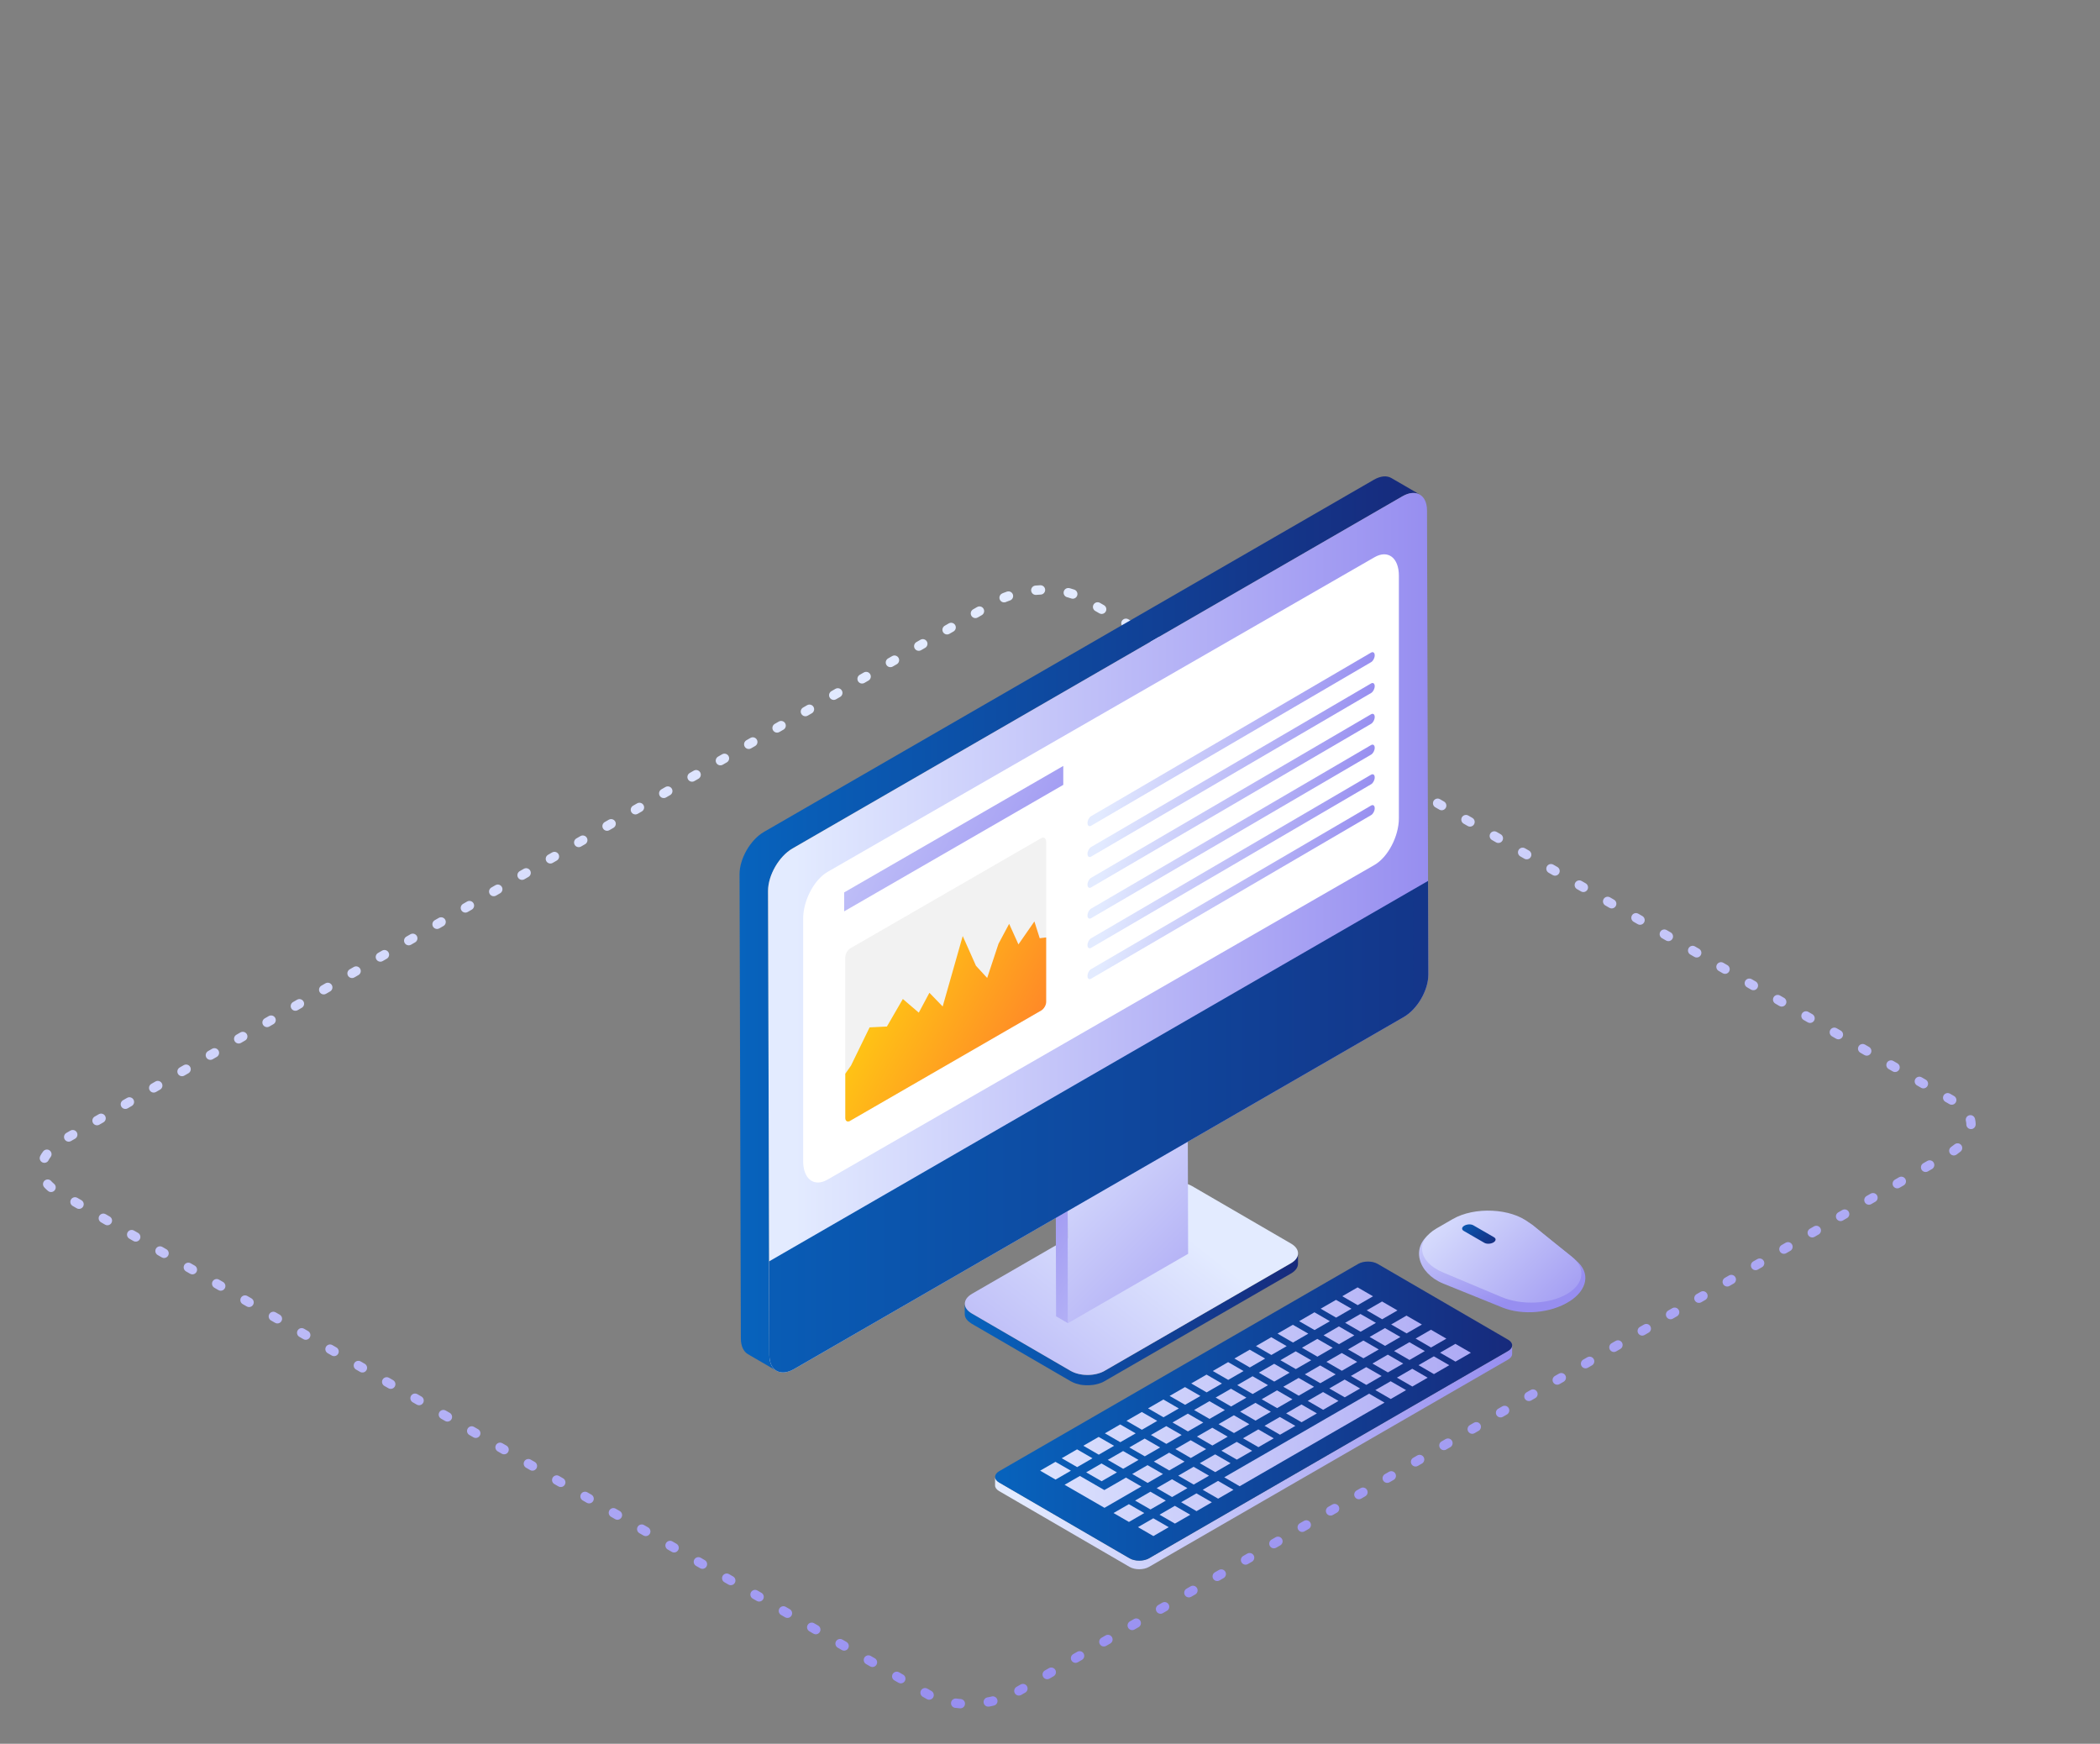 <?xml version="1.0" encoding="UTF-8"?>
<svg id="BACKGROUND" xmlns="http://www.w3.org/2000/svg" xmlns:xlink="http://www.w3.org/1999/xlink" viewBox="0 0 449.28 373.03">
  <rect x="0" y="0" width="449.28" height="373.03" fill="#808080" stroke="none"/>
  <defs>
    <style>
      .cls-1 {
        fill: #f2f2f2;
      }

      .cls-2 {
        fill: #fff;
      }

      .cls-3 {
        fill: none;
        stroke: url(#linear-gradient);
        stroke-dasharray: 0 0 1 6;
        stroke-linecap: round;
        stroke-linejoin: round;
        stroke-width: 2px;
      }

      .cls-4 {
        fill: url(#linear-gradient-8);
      }

      .cls-5 {
        fill: url(#linear-gradient-9);
      }

      .cls-6 {
        fill: url(#linear-gradient-3);
      }

      .cls-7 {
        fill: url(#linear-gradient-4);
      }

      .cls-8 {
        fill: url(#linear-gradient-2);
      }

      .cls-9 {
        fill: url(#linear-gradient-6);
      }

      .cls-10 {
        fill: url(#linear-gradient-7);
      }

      .cls-11 {
        fill: url(#linear-gradient-5);
      }

      .cls-12 {
        fill: url(#linear-gradient-59);
      }

      .cls-13 {
        fill: url(#linear-gradient-57);
      }

      .cls-14 {
        fill: url(#linear-gradient-58);
      }

      .cls-15 {
        fill: url(#linear-gradient-55);
      }

      .cls-16 {
        fill: url(#linear-gradient-56);
      }

      .cls-17 {
        fill: url(#linear-gradient-53);
      }

      .cls-18 {
        fill: url(#linear-gradient-54);
      }

      .cls-19 {
        fill: url(#linear-gradient-51);
      }

      .cls-20 {
        fill: url(#linear-gradient-52);
      }

      .cls-21 {
        fill: url(#linear-gradient-50);
      }

      .cls-22 {
        fill: url(#linear-gradient-77);
      }

      .cls-23 {
        fill: url(#linear-gradient-78);
      }

      .cls-24 {
        fill: url(#linear-gradient-79);
      }

      .cls-25 {
        fill: url(#linear-gradient-74);
      }

      .cls-26 {
        fill: url(#linear-gradient-75);
      }

      .cls-27 {
        fill: url(#linear-gradient-76);
      }

      .cls-28 {
        fill: url(#linear-gradient-70);
      }

      .cls-29 {
        fill: url(#linear-gradient-71);
      }

      .cls-30 {
        fill: url(#linear-gradient-72);
      }

      .cls-31 {
        fill: url(#linear-gradient-73);
      }

      .cls-32 {
        fill: url(#linear-gradient-68);
      }

      .cls-33 {
        fill: url(#linear-gradient-67);
      }

      .cls-34 {
        fill: url(#linear-gradient-69);
      }

      .cls-35 {
        fill: url(#linear-gradient-64);
      }

      .cls-36 {
        fill: url(#linear-gradient-63);
      }

      .cls-37 {
        fill: url(#linear-gradient-66);
      }

      .cls-38 {
        fill: url(#linear-gradient-65);
      }

      .cls-39 {
        fill: url(#linear-gradient-60);
      }

      .cls-40 {
        fill: url(#linear-gradient-62);
      }

      .cls-41 {
        fill: url(#linear-gradient-61);
      }

      .cls-42 {
        fill: url(#linear-gradient-81);
      }

      .cls-43 {
        fill: url(#linear-gradient-80);
      }

      .cls-44 {
        fill: url(#linear-gradient-88);
      }

      .cls-45 {
        fill: url(#linear-gradient-89);
      }

      .cls-46 {
        fill: url(#linear-gradient-87);
      }

      .cls-47 {
        fill: url(#linear-gradient-86);
      }

      .cls-48 {
        fill: url(#linear-gradient-85);
      }

      .cls-49 {
        fill: url(#linear-gradient-84);
      }

      .cls-50 {
        fill: url(#linear-gradient-83);
      }

      .cls-51 {
        fill: url(#linear-gradient-82);
      }

      .cls-52 {
        fill: url(#linear-gradient-41);
      }

      .cls-53 {
        fill: url(#linear-gradient-40);
      }

      .cls-54 {
        fill: url(#linear-gradient-43);
      }

      .cls-55 {
        fill: url(#linear-gradient-42);
      }

      .cls-56 {
        fill: url(#linear-gradient-45);
      }

      .cls-57 {
        fill: url(#linear-gradient-46);
      }

      .cls-58 {
        fill: url(#linear-gradient-44);
      }

      .cls-59 {
        fill: url(#linear-gradient-49);
      }

      .cls-60 {
        fill: url(#linear-gradient-47);
      }

      .cls-61 {
        fill: url(#linear-gradient-48);
      }

      .cls-62 {
        fill: url(#linear-gradient-14);
      }

      .cls-63 {
        fill: url(#linear-gradient-18);
      }

      .cls-64 {
        fill: url(#linear-gradient-22);
      }

      .cls-65 {
        fill: url(#linear-gradient-20);
      }

      .cls-66 {
        fill: url(#linear-gradient-21);
      }

      .cls-67 {
        fill: url(#linear-gradient-23);
      }

      .cls-68 {
        fill: url(#linear-gradient-15);
      }

      .cls-69 {
        fill: url(#linear-gradient-19);
      }

      .cls-70 {
        fill: url(#linear-gradient-16);
      }

      .cls-71 {
        fill: url(#linear-gradient-17);
      }

      .cls-72 {
        fill: url(#linear-gradient-13);
      }

      .cls-73 {
        fill: url(#linear-gradient-12);
      }

      .cls-74 {
        fill: url(#linear-gradient-10);
      }

      .cls-75 {
        fill: url(#linear-gradient-11);
      }

      .cls-76 {
        fill: url(#linear-gradient-27);
      }

      .cls-77 {
        fill: url(#linear-gradient-24);
      }

      .cls-78 {
        fill: url(#linear-gradient-26);
      }

      .cls-79 {
        fill: url(#linear-gradient-38);
      }

      .cls-80 {
        fill: url(#linear-gradient-35);
      }

      .cls-81 {
        fill: url(#linear-gradient-37);
      }

      .cls-82 {
        fill: url(#linear-gradient-34);
      }

      .cls-83 {
        fill: url(#linear-gradient-39);
      }

      .cls-84 {
        fill: url(#linear-gradient-36);
      }

      .cls-85 {
        fill: url(#linear-gradient-25);
      }

      .cls-86 {
        fill: url(#linear-gradient-28);
      }

      .cls-87 {
        fill: url(#linear-gradient-29);
      }

      .cls-88 {
        fill: url(#linear-gradient-33);
      }

      .cls-89 {
        fill: url(#linear-gradient-30);
      }

      .cls-90 {
        fill: url(#linear-gradient-32);
      }

      .cls-91 {
        fill: url(#linear-gradient-31);
      }

      .cls-92 {
        isolation: isolate;
      }
    </style>
    <linearGradient id="linear-gradient" x1="-26.57" y1="153.15" x2="329.47" y2="153.15" gradientTransform="translate(313.85 125.41) rotate(30) skewX(-49.11)" gradientUnits="userSpaceOnUse">
      <stop offset=".04" stop-color="#e3ebff"/>
      <stop offset="1" stop-color="#978ef0"/>
    </linearGradient>
    <linearGradient id="linear-gradient-2" x1="212.89" y1="311.74" x2="323.52" y2="311.74" gradientTransform="matrix(1, 0, 0, 1, 0, 0)" xlink:href="#linear-gradient"/>
    <linearGradient id="linear-gradient-3" x1="212.89" y1="301.87" x2="323.51" y2="301.87" gradientUnits="userSpaceOnUse">
      <stop offset="0" stop-color="#0763bd"/>
      <stop offset="1" stop-color="#172a7c"/>
    </linearGradient>
    <linearGradient id="linear-gradient-4" x1="200.32" y1="314.62" x2="361.5" y2="314.62" gradientTransform="matrix(1, 0, 0, 1, 0, 0)" xlink:href="#linear-gradient"/>
    <linearGradient id="linear-gradient-5" x1="200.32" y1="311.95" x2="361.5" y2="311.95" gradientTransform="matrix(1, 0, 0, 1, 0, 0)" xlink:href="#linear-gradient"/>
    <linearGradient id="linear-gradient-6" x1="200.32" y1="309.29" x2="361.5" y2="309.29" gradientTransform="matrix(1, 0, 0, 1, 0, 0)" xlink:href="#linear-gradient"/>
    <linearGradient id="linear-gradient-7" x1="200.32" y1="306.62" x2="361.5" y2="306.62" gradientTransform="matrix(1, 0, 0, 1, 0, 0)" xlink:href="#linear-gradient"/>
    <linearGradient id="linear-gradient-8" x1="200.32" y1="303.96" x2="361.5" y2="303.96" gradientTransform="matrix(1, 0, 0, 1, 0, 0)" xlink:href="#linear-gradient"/>
    <linearGradient id="linear-gradient-9" x1="200.32" y1="301.29" x2="361.5" y2="301.29" gradientTransform="matrix(1, 0, 0, 1, 0, 0)" xlink:href="#linear-gradient"/>
    <linearGradient id="linear-gradient-10" x1="200.32" y1="298.62" x2="361.5" y2="298.62" gradientTransform="matrix(1, 0, 0, 1, 0, 0)" xlink:href="#linear-gradient"/>
    <linearGradient id="linear-gradient-11" x1="200.32" y1="295.96" x2="361.5" y2="295.96" gradientTransform="matrix(1, 0, 0, 1, 0, 0)" xlink:href="#linear-gradient"/>
    <linearGradient id="linear-gradient-12" x1="200.32" y1="293.29" x2="361.5" y2="293.29" gradientTransform="matrix(1, 0, 0, 1, 0, 0)" xlink:href="#linear-gradient"/>
    <linearGradient id="linear-gradient-13" x1="200.32" y1="290.63" x2="361.5" y2="290.63" gradientTransform="matrix(1, 0, 0, 1, 0, 0)" xlink:href="#linear-gradient"/>
    <linearGradient id="linear-gradient-14" x1="200.32" y1="287.96" x2="361.5" y2="287.96" gradientTransform="matrix(1, 0, 0, 1, 0, 0)" xlink:href="#linear-gradient"/>
    <linearGradient id="linear-gradient-15" x1="200.32" y1="285.3" x2="361.5" y2="285.3" gradientTransform="matrix(1, 0, 0, 1, 0, 0)" xlink:href="#linear-gradient"/>
    <linearGradient id="linear-gradient-16" x1="200.32" y1="282.63" x2="361.51" y2="282.63" gradientTransform="matrix(1, 0, 0, 1, 0, 0)" xlink:href="#linear-gradient"/>
    <linearGradient id="linear-gradient-17" x1="200.32" y1="279.97" x2="361.5" y2="279.97" gradientTransform="matrix(1, 0, 0, 1, 0, 0)" xlink:href="#linear-gradient"/>
    <linearGradient id="linear-gradient-18" x1="200.32" y1="277.3" x2="361.5" y2="277.3" gradientTransform="matrix(1, 0, 0, 1, 0, 0)" xlink:href="#linear-gradient"/>
    <linearGradient id="linear-gradient-19" x1="200.32" y1="314.97" x2="361.5" y2="314.97" gradientTransform="matrix(1, 0, 0, 1, 0, 0)" xlink:href="#linear-gradient"/>
    <linearGradient id="linear-gradient-20" x1="200.32" y1="312.31" x2="361.5" y2="312.31" gradientTransform="matrix(1, 0, 0, 1, 0, 0)" xlink:href="#linear-gradient"/>
    <linearGradient id="linear-gradient-21" x1="200.32" y1="309.64" x2="361.5" y2="309.64" gradientTransform="matrix(1, 0, 0, 1, 0, 0)" xlink:href="#linear-gradient"/>
    <linearGradient id="linear-gradient-22" x1="200.32" y1="306.98" x2="361.5" y2="306.98" gradientTransform="matrix(1, 0, 0, 1, 0, 0)" xlink:href="#linear-gradient"/>
    <linearGradient id="linear-gradient-23" x1="200.32" y1="304.31" x2="361.5" y2="304.31" gradientTransform="matrix(1, 0, 0, 1, 0, 0)" xlink:href="#linear-gradient"/>
    <linearGradient id="linear-gradient-24" x1="200.32" y1="301.64" x2="361.5" y2="301.64" gradientTransform="matrix(1, 0, 0, 1, 0, 0)" xlink:href="#linear-gradient"/>
    <linearGradient id="linear-gradient-25" x1="200.32" y1="298.98" x2="361.5" y2="298.98" gradientTransform="matrix(1, 0, 0, 1, 0, 0)" xlink:href="#linear-gradient"/>
    <linearGradient id="linear-gradient-26" x1="200.32" y1="296.31" x2="361.51" y2="296.31" gradientTransform="matrix(1, 0, 0, 1, 0, 0)" xlink:href="#linear-gradient"/>
    <linearGradient id="linear-gradient-27" x1="200.32" y1="293.65" x2="361.5" y2="293.65" gradientTransform="matrix(1, 0, 0, 1, 0, 0)" xlink:href="#linear-gradient"/>
    <linearGradient id="linear-gradient-28" x1="200.32" y1="290.98" x2="361.5" y2="290.98" gradientTransform="matrix(1, 0, 0, 1, 0, 0)" xlink:href="#linear-gradient"/>
    <linearGradient id="linear-gradient-29" x1="200.32" y1="288.32" x2="361.51" y2="288.32" gradientTransform="matrix(1, 0, 0, 1, 0, 0)" xlink:href="#linear-gradient"/>
    <linearGradient id="linear-gradient-30" x1="200.32" y1="285.65" x2="361.51" y2="285.65" gradientTransform="matrix(1, 0, 0, 1, 0, 0)" xlink:href="#linear-gradient"/>
    <linearGradient id="linear-gradient-31" x1="200.32" y1="282.99" x2="361.51" y2="282.99" gradientTransform="matrix(1, 0, 0, 1, 0, 0)" xlink:href="#linear-gradient"/>
    <linearGradient id="linear-gradient-32" x1="200.32" y1="280.32" x2="361.51" y2="280.32" gradientTransform="matrix(1, 0, 0, 1, 0, 0)" xlink:href="#linear-gradient"/>
    <linearGradient id="linear-gradient-33" x1="200.32" y1="319.15" x2="361.51" y2="319.15" gradientTransform="matrix(1, 0, 0, 1, 0, 0)" xlink:href="#linear-gradient"/>
    <linearGradient id="linear-gradient-34" x1="200.32" y1="315.33" x2="361.5" y2="315.33" gradientTransform="matrix(1, 0, 0, 1, 0, 0)" xlink:href="#linear-gradient"/>
    <linearGradient id="linear-gradient-35" x1="200.32" y1="312.66" x2="361.5" y2="312.66" gradientTransform="matrix(1, 0, 0, 1, 0, 0)" xlink:href="#linear-gradient"/>
    <linearGradient id="linear-gradient-36" x1="200.32" y1="310" x2="361.5" y2="310" gradientTransform="matrix(1, 0, 0, 1, 0, 0)" xlink:href="#linear-gradient"/>
    <linearGradient id="linear-gradient-37" x1="200.32" y1="307.33" x2="361.5" y2="307.33" gradientTransform="matrix(1, 0, 0, 1, 0, 0)" xlink:href="#linear-gradient"/>
    <linearGradient id="linear-gradient-38" x1="200.32" y1="304.66" x2="361.5" y2="304.66" gradientTransform="matrix(1, 0, 0, 1, 0, 0)" xlink:href="#linear-gradient"/>
    <linearGradient id="linear-gradient-39" x1="200.32" y1="302" x2="361.5" y2="302" gradientTransform="matrix(1, 0, 0, 1, 0, 0)" xlink:href="#linear-gradient"/>
    <linearGradient id="linear-gradient-40" x1="200.32" y1="299.33" x2="361.5" y2="299.33" gradientTransform="matrix(1, 0, 0, 1, 0, 0)" xlink:href="#linear-gradient"/>
    <linearGradient id="linear-gradient-41" x1="200.32" y1="296.67" x2="361.51" y2="296.67" gradientTransform="matrix(1, 0, 0, 1, 0, 0)" xlink:href="#linear-gradient"/>
    <linearGradient id="linear-gradient-42" x1="200.32" y1="294" x2="361.5" y2="294" gradientTransform="matrix(1, 0, 0, 1, 0, 0)" xlink:href="#linear-gradient"/>
    <linearGradient id="linear-gradient-43" x1="200.32" y1="291.34" x2="361.5" y2="291.34" gradientTransform="matrix(1, 0, 0, 1, 0, 0)" xlink:href="#linear-gradient"/>
    <linearGradient id="linear-gradient-44" x1="200.32" y1="288.67" x2="361.5" y2="288.67" gradientTransform="matrix(1, 0, 0, 1, 0, 0)" xlink:href="#linear-gradient"/>
    <linearGradient id="linear-gradient-45" x1="200.32" y1="286.01" x2="361.5" y2="286.01" gradientTransform="matrix(1, 0, 0, 1, 0, 0)" xlink:href="#linear-gradient"/>
    <linearGradient id="linear-gradient-46" x1="200.32" y1="283.34" x2="361.5" y2="283.34" gradientTransform="matrix(1, 0, 0, 1, 0, 0)" xlink:href="#linear-gradient"/>
    <linearGradient id="linear-gradient-47" x1="200.32" y1="323.68" x2="361.5" y2="323.68" gradientTransform="matrix(1, 0, 0, 1, 0, 0)" xlink:href="#linear-gradient"/>
    <linearGradient id="linear-gradient-48" x1="200.32" y1="321.01" x2="361.5" y2="321.01" gradientTransform="matrix(1, 0, 0, 1, 0, 0)" xlink:href="#linear-gradient"/>
    <linearGradient id="linear-gradient-49" x1="200.32" y1="318.35" x2="361.5" y2="318.35" gradientTransform="matrix(1, 0, 0, 1, 0, 0)" xlink:href="#linear-gradient"/>
    <linearGradient id="linear-gradient-50" x1="200.32" y1="315.68" x2="361.5" y2="315.68" gradientTransform="matrix(1, 0, 0, 1, 0, 0)" xlink:href="#linear-gradient"/>
    <linearGradient id="linear-gradient-51" x1="200.32" y1="313.02" x2="361.51" y2="313.02" gradientTransform="matrix(1, 0, 0, 1, 0, 0)" xlink:href="#linear-gradient"/>
    <linearGradient id="linear-gradient-52" x1="200.32" y1="310.35" x2="361.5" y2="310.35" gradientTransform="matrix(1, 0, 0, 1, 0, 0)" xlink:href="#linear-gradient"/>
    <linearGradient id="linear-gradient-53" x1="200.32" y1="307.68" x2="361.5" y2="307.68" gradientTransform="matrix(1, 0, 0, 1, 0, 0)" xlink:href="#linear-gradient"/>
    <linearGradient id="linear-gradient-54" x1="200.32" y1="305.02" x2="361.5" y2="305.02" gradientTransform="matrix(1, 0, 0, 1, 0, 0)" xlink:href="#linear-gradient"/>
    <linearGradient id="linear-gradient-55" x1="200.32" y1="302.35" x2="361.5" y2="302.35" gradientTransform="matrix(1, 0, 0, 1, 0, 0)" xlink:href="#linear-gradient"/>
    <linearGradient id="linear-gradient-56" x1="200.32" y1="299.69" x2="361.5" y2="299.69" gradientTransform="matrix(1, 0, 0, 1, 0, 0)" xlink:href="#linear-gradient"/>
    <linearGradient id="linear-gradient-57" x1="200.32" y1="297.02" x2="361.5" y2="297.02" gradientTransform="matrix(1, 0, 0, 1, 0, 0)" xlink:href="#linear-gradient"/>
    <linearGradient id="linear-gradient-58" x1="200.32" y1="294.36" x2="361.5" y2="294.36" gradientTransform="matrix(1, 0, 0, 1, 0, 0)" xlink:href="#linear-gradient"/>
    <linearGradient id="linear-gradient-59" x1="200.32" y1="291.69" x2="361.5" y2="291.69" gradientTransform="matrix(1, 0, 0, 1, 0, 0)" xlink:href="#linear-gradient"/>
    <linearGradient id="linear-gradient-60" x1="200.32" y1="289.03" x2="361.5" y2="289.03" gradientTransform="matrix(1, 0, 0, 1, 0, 0)" xlink:href="#linear-gradient"/>
    <linearGradient id="linear-gradient-61" x1="200.32" y1="286.36" x2="361.5" y2="286.36" gradientTransform="matrix(1, 0, 0, 1, 0, 0)" xlink:href="#linear-gradient"/>
    <linearGradient id="linear-gradient-62" x1="200.32" y1="326.7" x2="361.5" y2="326.7" gradientTransform="matrix(1, 0, 0, 1, 0, 0)" xlink:href="#linear-gradient"/>
    <linearGradient id="linear-gradient-63" x1="200.32" y1="324.03" x2="361.5" y2="324.03" gradientTransform="matrix(1, 0, 0, 1, 0, 0)" xlink:href="#linear-gradient"/>
    <linearGradient id="linear-gradient-64" x1="200.32" y1="321.37" x2="361.5" y2="321.37" gradientTransform="matrix(1, 0, 0, 1, 0, 0)" xlink:href="#linear-gradient"/>
    <linearGradient id="linear-gradient-65" x1="200.32" y1="318.7" x2="361.5" y2="318.7" gradientTransform="matrix(1, 0, 0, 1, 0, 0)" xlink:href="#linear-gradient"/>
    <linearGradient id="linear-gradient-66" x1="200.32" y1="308.04" x2="361.5" y2="308.04" gradientTransform="matrix(1, 0, 0, 1, 0, 0)" xlink:href="#linear-gradient"/>
    <linearGradient id="linear-gradient-67" x1="200.32" y1="297.38" x2="361.5" y2="297.38" gradientTransform="matrix(1, 0, 0, 1, 0, 0)" xlink:href="#linear-gradient"/>
    <linearGradient id="linear-gradient-68" x1="200.32" y1="294.71" x2="361.5" y2="294.71" gradientTransform="matrix(1, 0, 0, 1, 0, 0)" xlink:href="#linear-gradient"/>
    <linearGradient id="linear-gradient-69" x1="200.32" y1="292.05" x2="361.51" y2="292.05" gradientTransform="matrix(1, 0, 0, 1, 0, 0)" xlink:href="#linear-gradient"/>
    <linearGradient id="linear-gradient-70" x1="200.32" y1="289.38" x2="361.51" y2="289.38" gradientTransform="matrix(1, 0, 0, 1, 0, 0)" xlink:href="#linear-gradient"/>
    <linearGradient id="linear-gradient-71" x1="313.28" y1="249.53" x2="324.1" y2="278.05" gradientTransform="matrix(1, 0, 0, 1, 0, 0)" xlink:href="#linear-gradient"/>
    <linearGradient id="linear-gradient-72" x1="303.16" y1="251.69" x2="338.73" y2="287.25" gradientTransform="matrix(1, 0, 0, 1, 0, 0)" xlink:href="#linear-gradient"/>
    <linearGradient id="linear-gradient-73" x1="312.85" y1="259.51" x2="319.16" y2="267.52" xlink:href="#linear-gradient-3"/>
    <linearGradient id="linear-gradient-74" x1="206.42" y1="282.23" x2="277.72" y2="282.23" xlink:href="#linear-gradient-3"/>
    <linearGradient id="linear-gradient-75" x1="194.77" y1="333.5" x2="253.43" y2="259.1" gradientUnits="userSpaceOnUse">
      <stop offset="0" stop-color="#978ef0"/>
      <stop offset=".96" stop-color="#e3ebff"/>
    </linearGradient>
    <linearGradient id="linear-gradient-76" x1="218.13" y1="235.75" x2="274.51" y2="292.13" gradientTransform="matrix(1, 0, 0, 1, 0, 0)" xlink:href="#linear-gradient"/>
    <linearGradient id="linear-gradient-77" x1="278.25" y1="296.98" x2="213.46" y2="257.18" gradientTransform="matrix(1, 0, 0, 1, 0, 0)" xlink:href="#linear-gradient"/>
    <linearGradient id="linear-gradient-78" x1="292.53" y1="273.74" x2="227.74" y2="233.94" gradientTransform="matrix(1, 0, 0, 1, 0, 0)" xlink:href="#linear-gradient"/>
    <linearGradient id="linear-gradient-79" x1="158.22" y1="197.58" x2="303.77" y2="197.58" xlink:href="#linear-gradient-3"/>
    <linearGradient id="linear-gradient-80" x1="164.32" y1="199.53" x2="305.58" y2="199.53" gradientTransform="matrix(1, 0, 0, 1, 0, 0)" xlink:href="#linear-gradient"/>
    <linearGradient id="linear-gradient-81" x1="139.68" y1="241.02" x2="348.06" y2="241.02" xlink:href="#linear-gradient-3"/>
    <linearGradient id="linear-gradient-82" x1="241.58" y1="415.55" x2="299.59" y2="473.56" gradientTransform="translate(-32.69 -159.24) rotate(-30) skewX(-30)" gradientUnits="userSpaceOnUse">
      <stop offset="0" stop-color="#ffe30b"/>
      <stop offset="1" stop-color="#ff712f"/>
    </linearGradient>
    <linearGradient id="linear-gradient-83" x1="456.25" y1="351.85" x2="527.27" y2="351.85" gradientTransform="translate(13.45 -84.08) rotate(-30) skewX(-49.11)" xlink:href="#linear-gradient"/>
    <linearGradient id="linear-gradient-84" x1="452.95" y1="346.14" x2="523.98" y2="346.14" gradientTransform="translate(13.45 -84.08) rotate(-30) skewX(-49.11)" xlink:href="#linear-gradient"/>
    <linearGradient id="linear-gradient-85" x1="449.65" y1="340.43" x2="520.68" y2="340.43" gradientTransform="translate(13.45 -84.08) rotate(-30) skewX(-49.11)" xlink:href="#linear-gradient"/>
    <linearGradient id="linear-gradient-86" x1="446.36" y1="334.73" x2="517.38" y2="334.73" gradientTransform="translate(13.45 -84.08) rotate(-30) skewX(-49.11)" xlink:href="#linear-gradient"/>
    <linearGradient id="linear-gradient-87" x1="462.71" y1="363.06" x2="533.74" y2="363.06" gradientTransform="translate(13.45 -84.08) rotate(-30) skewX(-49.11)" xlink:href="#linear-gradient"/>
    <linearGradient id="linear-gradient-88" x1="459.42" y1="357.35" x2="530.45" y2="357.35" gradientTransform="translate(13.45 -84.08) rotate(-30) skewX(-49.11)" xlink:href="#linear-gradient"/>
    <linearGradient id="linear-gradient-89" x1="209.73" y1="335.88" x2="298.81" y2="424.96" gradientTransform="translate(-29.5 -142.82) rotate(-30) skewX(-30)" xlink:href="#linear-gradient"/>
  </defs>
  <path class="cls-3" d="M198.78,362.61L12.18,254.88c-4.88-2.82-4.27-7.74,1.37-10.99l199.21-115.02c5.63-3.25,14.15-3.61,19.03-.79l186.6,107.73c4.88,2.82,4.27,7.74-1.37,10.99l-199.21,115.02c-5.63,3.25-14.15,3.61-19.03,.79Z"/>
  <g>
    <g>
      <g>
        <path class="cls-8" d="M323.51,287.79c0,.44-.29,.88-.86,1.21l-76.84,44.36c-1.15,.66-3,.66-4.14,0l-27.93-16.23c-.56-.33-.85-.76-.85-1.19v1.84c0,.43,.29,.86,.85,1.19l27.93,16.23c1.14,.66,2.99,.66,4.14,0l76.84-44.36c.58-.33,.87-.77,.86-1.21v-1.84Z"/>
        <path class="cls-6" d="M213.76,314.73c-1.15,.66-1.16,1.74-.02,2.4l27.93,16.23c1.14,.66,2.99,.66,4.14,0l76.84-44.36c1.15-.66,1.16-1.74,.01-2.4l-27.93-16.23c-1.14-.66-2.99-.66-4.14,0l-76.84,44.36Z"/>
      </g>
      <g>
        <polygon class="cls-7" points="225.81 312.72 222.53 314.61 225.83 316.52 229.11 314.62 225.81 312.72"/>
        <polygon class="cls-11" points="230.45 313.85 233.73 311.96 230.43 310.05 227.15 311.95 230.45 313.85"/>
        <polygon class="cls-9" points="235.07 311.19 238.35 309.29 235.05 307.39 231.77 309.28 235.07 311.19"/>
        <polygon class="cls-10" points="239.68 308.52 242.97 306.63 239.66 304.72 236.38 306.62 239.68 308.52"/>
        <polygon class="cls-4" points="244.28 302.06 241 303.95 244.3 305.86 247.58 303.96 244.28 302.06"/>
        <polygon class="cls-5" points="248.9 299.39 245.62 301.28 248.92 303.19 252.2 301.3 248.9 299.39"/>
        <polygon class="cls-74" points="253.52 296.73 250.23 298.62 253.54 300.52 256.82 298.63 253.52 296.73"/>
        <polygon class="cls-75" points="258.13 294.06 254.85 295.95 258.15 297.86 261.43 295.97 258.13 294.06"/>
        <polygon class="cls-73" points="262.75 291.39 259.47 293.29 262.77 295.19 266.05 293.3 262.75 291.39"/>
        <polygon class="cls-72" points="267.37 288.73 264.09 290.62 267.39 292.53 270.67 290.63 267.37 288.73"/>
        <polygon class="cls-62" points="272 289.86 275.28 287.97 271.98 286.06 268.7 287.96 272 289.86"/>
        <polygon class="cls-68" points="276.62 287.2 279.9 285.3 276.6 283.4 273.32 285.29 276.62 287.2"/>
        <polygon class="cls-70" points="281.24 284.53 284.52 282.64 281.22 280.73 277.94 282.63 281.24 284.53"/>
        <polygon class="cls-71" points="285.85 281.87 289.14 279.97 285.83 278.07 282.55 279.96 285.85 281.87"/>
        <polygon class="cls-63" points="287.17 277.29 290.47 279.2 293.75 277.31 290.45 275.4 287.17 277.29"/>
        <polygon class="cls-69" points="235.68 316.87 238.96 314.98 235.66 313.07 232.38 314.97 235.68 316.87"/>
        <polygon class="cls-65" points="240.3 314.21 243.58 312.31 240.28 310.41 237 312.3 240.3 314.21"/>
        <polygon class="cls-66" points="244.92 311.54 248.2 309.65 244.9 307.74 241.61 309.64 244.92 311.54"/>
        <polygon class="cls-64" points="249.51 305.08 246.23 306.97 249.53 308.88 252.81 306.98 249.51 305.08"/>
        <polygon class="cls-67" points="254.13 302.41 250.85 304.3 254.15 306.21 257.43 304.32 254.13 302.41"/>
        <polygon class="cls-77" points="258.75 299.74 255.47 301.64 258.77 303.54 262.05 301.65 258.75 299.74"/>
        <polygon class="cls-85" points="263.36 297.08 260.08 298.97 263.38 300.88 266.66 298.99 263.36 297.08"/>
        <polygon class="cls-78" points="267.98 294.41 264.7 296.31 268 298.21 271.28 296.32 267.98 294.41"/>
        <polygon class="cls-76" points="272.6 291.75 269.32 293.64 272.62 295.55 275.9 293.65 272.6 291.75"/>
        <polygon class="cls-86" points="277.23 292.88 280.52 290.99 277.21 289.08 273.93 290.98 277.23 292.88"/>
        <polygon class="cls-87" points="281.85 290.22 285.13 288.32 281.83 286.42 278.55 288.31 281.85 290.22"/>
        <polygon class="cls-89" points="286.47 287.55 289.75 285.66 286.45 283.75 283.17 285.65 286.47 287.55"/>
        <polygon class="cls-91" points="291.09 284.89 294.37 282.99 291.06 281.09 287.78 282.98 291.09 284.89"/>
        <polygon class="cls-90" points="295.7 282.22 298.98 280.33 295.68 278.42 292.4 280.31 295.7 282.22"/>
        <polygon class="cls-88" points="237.61 317.99 236.27 318.76 231.04 315.74 227.76 317.63 232.99 320.65 234.57 321.56 236.3 322.56 240.91 319.89 243.32 318.5 244.19 318 240.89 316.09 240.02 316.6 237.61 317.99"/>
        <polygon class="cls-82" points="245.53 317.23 248.81 315.33 245.51 313.43 242.23 315.32 245.53 317.23"/>
        <polygon class="cls-80" points="250.15 314.56 253.43 312.67 250.13 310.76 246.85 312.66 250.15 314.56"/>
        <polygon class="cls-84" points="254.74 308.1 251.46 309.99 254.76 311.9 258.04 310 254.74 308.1"/>
        <polygon class="cls-81" points="259.36 305.43 256.08 307.32 259.38 309.23 262.66 307.34 259.36 305.43"/>
        <polygon class="cls-79" points="263.98 302.76 260.7 304.66 264 306.56 267.28 304.67 263.98 302.76"/>
        <polygon class="cls-83" points="268.59 300.1 265.31 301.99 268.61 303.9 271.89 302.01 268.59 300.1"/>
        <polygon class="cls-53" points="273.21 297.43 269.93 299.33 273.23 301.23 276.51 299.34 273.21 297.43"/>
        <polygon class="cls-52" points="277.83 294.77 274.55 296.66 277.85 298.57 281.13 296.67 277.83 294.77"/>
        <polygon class="cls-55" points="282.47 295.9 285.75 294.01 282.44 292.1 279.16 294 282.47 295.9"/>
        <polygon class="cls-54" points="287.08 293.24 290.36 291.34 287.06 289.44 283.78 291.33 287.08 293.24"/>
        <polygon class="cls-58" points="291.7 290.57 294.98 288.68 291.68 286.77 288.4 288.67 291.7 290.57"/>
        <polygon class="cls-56" points="296.32 287.91 299.6 286.01 296.3 284.11 293.02 286 296.32 287.91"/>
        <polygon class="cls-57" points="300.93 285.24 304.21 283.35 300.91 281.44 297.63 283.33 300.93 285.24"/>
        <polygon class="cls-60" points="241.53 325.58 244.81 323.68 241.51 321.78 238.23 323.67 241.53 325.58"/>
        <polygon class="cls-61" points="246.14 322.91 249.42 321.02 246.12 319.11 242.84 321.01 246.14 322.91"/>
        <polygon class="cls-59" points="250.76 320.25 254.04 318.35 250.74 316.45 247.46 318.34 250.76 320.25"/>
        <polygon class="cls-21" points="255.38 317.58 258.66 315.69 255.36 313.78 252.08 315.68 255.38 317.58"/>
        <polygon class="cls-19" points="259.97 311.12 256.69 313.01 259.99 314.92 263.27 313.02 259.97 311.12"/>
        <polygon class="cls-20" points="264.59 308.45 261.31 310.34 264.61 312.25 267.89 310.36 264.59 308.45"/>
        <polygon class="cls-17" points="269.21 305.78 265.93 307.68 269.23 309.58 272.51 307.69 269.21 305.78"/>
        <polygon class="cls-18" points="273.82 303.12 270.54 305.01 273.85 306.92 277.13 305.03 273.82 303.12"/>
        <polygon class="cls-15" points="278.44 300.45 275.16 302.35 278.46 304.25 281.74 302.36 278.44 300.45"/>
        <polygon class="cls-16" points="283.06 297.79 279.78 299.68 283.08 301.59 286.36 299.69 283.06 297.79"/>
        <polygon class="cls-13" points="287.7 298.92 290.98 297.03 287.68 295.12 284.39 297.02 287.7 298.92"/>
        <polygon class="cls-14" points="292.31 296.26 295.59 294.36 292.29 292.46 289.01 294.35 292.31 296.26"/>
        <polygon class="cls-12" points="296.93 293.59 300.21 291.7 296.91 289.79 293.63 291.69 296.93 293.59"/>
        <polygon class="cls-39" points="301.55 290.93 304.83 289.03 301.53 287.13 298.25 289.02 301.55 290.93"/>
        <polygon class="cls-41" points="306.16 288.26 309.44 286.37 306.14 284.46 302.86 286.35 306.16 288.26"/>
        <polygon class="cls-40" points="246.76 328.6 250.04 326.7 246.74 324.8 243.46 326.69 246.76 328.6"/>
        <polygon class="cls-36" points="251.37 325.93 254.65 324.04 251.35 322.13 248.07 324.03 251.37 325.93"/>
        <polygon class="cls-35" points="255.99 323.27 259.27 321.37 255.97 319.47 252.69 321.36 255.99 323.27"/>
        <polygon class="cls-38" points="260.61 320.6 263.89 318.71 260.59 316.8 257.31 318.7 260.61 320.6"/>
        <polygon class="cls-37" points="289.63 300.04 288.29 300.81 285.01 302.7 283.67 303.47 280.39 305.37 279.06 306.14 275.77 308.03 274.44 308.8 271.16 310.7 269.82 311.47 266.54 313.36 261.92 316.03 265.22 317.94 269.84 315.27 273.12 313.38 274.46 312.6 277.74 310.71 279.08 309.94 282.36 308.05 283.69 307.27 286.97 305.38 288.31 304.61 291.59 302.71 292.93 301.94 294.57 301 296.21 300.05 292.91 298.14 291.27 299.09 289.63 300.04"/>
        <polygon class="cls-33" points="297.54 299.28 300.82 297.38 297.52 295.48 294.24 297.37 297.54 299.28"/>
        <polygon class="cls-32" points="302.16 296.61 305.44 294.72 302.14 292.81 298.86 294.71 302.16 296.61"/>
        <polygon class="cls-34" points="306.78 293.95 310.06 292.05 306.76 290.15 303.48 292.04 306.78 293.95"/>
        <polygon class="cls-28" points="311.39 291.28 314.68 289.39 311.37 287.48 308.09 289.37 311.39 291.28"/>
      </g>
    </g>
    <g>
      <path class="cls-29" d="M335.75,278.41h0c-3.93,2.5-10.01,3.04-14.34,1.29l-12.61-5.1c-5.42-2.19-7.27-7.93-2.35-11.05l5-1.35c4.92-3.12,12.87-3.08,16.75,.1l9.01,7.38c3.1,2.54,2.48,6.24-1.45,8.73Z"/>
      <path class="cls-30" d="M335.19,276.85h0c-3.74,2.16-9.65,2.42-13.95,.61l-12.52-5.26c-5.38-2.26-6.02-6.74-1.34-9.44l3.42-1.97c4.67-2.7,12.44-2.33,16.35,.78l9.1,7.23c3.13,2.48,2.68,5.9-1.06,8.05Z"/>
      <path class="cls-31" d="M319.5,265.79h0c-.57,.33-1.43,.37-1.93,.08l-4.43-2.56c-.49-.29-.43-.78,.14-1.11h0c.57-.33,1.43-.37,1.93-.08l4.43,2.56c.49,.29,.43,.78-.14,1.11Z"/>
    </g>
    <g>
      <g>
        <g>
          <path class="cls-25" d="M277.71,268.12c0,.19-.03,.38-.09,.57-.19,.56-.66,1.1-1.41,1.54l-39.92,23.05c-.24,.14-.5,.26-.78,.37-.04,.02-.09,.03-.13,.04-.23,.08-.46,.15-.71,.21-.05,.01-.1,.02-.14,.04-.27,.06-.54,.11-.82,.14-.04,0-.09,0-.13,.01-.28,.03-.56,.04-.85,.05-.05,0-.09,0-.14,0-.29,0-.57-.02-.86-.05-.05,0-.1-.01-.15-.02-.21-.03-.41-.06-.62-.11-.17-.04-.34-.08-.51-.13-.16-.05-.32-.09-.48-.15-.07-.02-.13-.05-.2-.07-.25-.1-.49-.21-.71-.34l-21.17-12.3c-.12-.07-.21-.15-.32-.23-.12-.09-.25-.17-.36-.26-.16-.14-.29-.29-.4-.45-.02-.03-.04-.06-.06-.08-.1-.15-.19-.31-.24-.47,0-.02-.01-.04-.02-.06-.05-.17-.09-.35-.09-.52v2.2s0,.03,0,.04c0,.1,.01,.2,.03,.29,.01,.06,.03,.12,.05,.19,0,.02,0,.04,.02,.06,0,.02,0,.03,.01,.05,.04,.1,.08,.19,.14,.29,.03,.05,.06,.09,.09,.14,.02,.03,.04,.06,.06,.08,.02,.03,.03,.06,.06,.08,.09,.12,.2,.23,.32,.34,0,0,.02,.02,.03,.02,.1,.09,.23,.18,.35,.26,.09,.06,.16,.13,.26,.19,.02,.01,.04,.02,.06,.04l21.17,12.3c.22,.13,.46,.24,.71,.34,.07,.03,.13,.05,.2,.08,.07,.03,.14,.06,.21,.08,.09,.03,.18,.04,.27,.07,.17,.05,.34,.09,.51,.13,.06,.01,.12,.03,.18,.05,.14,.03,.29,.04,.43,.06,.05,0,.1,.02,.15,.02,.02,0,.04,0,.07,0,.19,.02,.38,.03,.57,.04,.08,0,.15,0,.23,0,.05,0,.09,0,.14,0,.05,0,.11,0,.16,0,.17,0,.34-.01,.5-.03,.06,0,.12-.01,.18-.02,.04,0,.08,0,.13-.01,.06,0,.12-.01,.19-.02,.17-.02,.34-.05,.51-.09,.04,0,.09-.02,.13-.03,.05-.01,.1-.02,.14-.04,.09-.02,.17-.04,.26-.06,.15-.04,.3-.1,.45-.15,.04-.02,.08-.03,.13-.04,.01,0,.03,0,.04-.01,.26-.1,.5-.22,.73-.35l39.92-23.05c1.01-.58,1.51-1.34,1.51-2.1v-2.2Z"/>
          <path class="cls-26" d="M207.92,276.8c-1.99,1.15-2,3.02-.02,4.17l21.17,12.3c1.99,1.15,5.22,1.15,7.21,0l39.92-23.05c2-1.15,2.01-3.03,.02-4.18l-21.17-12.3c-1.98-1.15-5.21-1.15-7.21,0l-39.92,23.05Z"/>
        </g>
        <g class="cls-92">
          <polygon class="cls-27" points="254.1 234.77 254.19 268.22 228.48 283.06 228.39 249.61 254.1 234.77"/>
          <polygon class="cls-22" points="228.48 283.06 225.94 281.59 225.85 248.14 228.39 249.61 228.48 283.06"/>
          <polygon class="cls-23" points="228.39 249.61 225.85 248.14 251.56 233.29 254.1 234.77 228.39 249.61"/>
        </g>
        <g>
          <path class="cls-24" d="M297.67,102.26c-.95-.55-2.27-.48-3.74,.37l-130.48,75.33c-2.9,1.67-5.24,5.73-5.23,9.06l.28,99.31c0,1.65,.59,2.82,1.53,3.37l6.1,3.54c-.94-.55-1.53-1.71-1.53-3.37l-.28-99.31c0-3.33,2.34-7.39,5.23-9.06l130.48-75.33c1.46-.84,2.78-.92,3.74-.37l-6.1-3.54Z"/>
          <path class="cls-43" d="M300.03,106.18c2.9-1.68,5.26-.33,5.27,3l.28,99.31c0,3.33-2.33,7.39-5.23,9.06l-130.48,75.33c-2.9,1.67-5.26,.33-5.27-3l-.28-99.31c0-3.33,2.34-7.39,5.23-9.06l130.48-75.33Z"/>
          <path class="cls-42" d="M169.87,292.88l130.48-75.33c2.9-1.68,5.24-5.73,5.23-9.06l-.06-20.04-140.98,81.39,.06,20.04c0,3.33,2.37,4.67,5.27,3Z"/>
        </g>
      </g>
      <path class="cls-2" d="M294.06,185.03l-117.01,67.31c-2.89,1.67-5.22-.1-5.22-3.95v-51.89c0-3.85,2.34-8.32,5.22-9.98l117.01-67.31c2.89-1.67,5.22,.1,5.22,3.95v51.89c0,3.85-2.34,8.32-5.22,9.98Z"/>
      <g>
        <path class="cls-1" d="M222.76,216.16l-40.87,23.59c-.58,.34-1.06-.02-1.06-.8v-34.04c0-.78,.47-1.68,1.06-2.02l40.87-23.59c.58-.34,1.06,.02,1.06,.8v34.04c0,.78-.47,1.68-1.06,2.02Z"/>
        <path class="cls-51" d="M181.89,239.76l40.87-23.59c.58-.34,1.06-1.15,1.06-1.82v-13.81l-1.38,.17-1.14-3.59-3.41,4.91-1.99-4.4-2.27,4.25-2.43,7.33-2.4-2.61-2.83-6.36-4.29,15.07-2.84-2.93-2.27,4.25-3.41-2.92-3.41,5.89-3.7,.18-3.98,8.17-1.22,1.75v9.47c0,.67,.47,.94,1.06,.6Z"/>
      </g>
      <g>
        <path class="cls-50" d="M293.34,161.43l-59.91,35c-.42,.24-.77-.01-.77-.58h0c0-.57,.34-1.22,.77-1.47l59.91-35c.42-.24,.77,.02,.77,.58h0c0,.57-.34,1.22-.77,1.47Z"/>
        <path class="cls-49" d="M293.34,154.84l-59.91,35c-.42,.24-.77-.02-.77-.58h0c0-.57,.34-1.22,.77-1.47l59.91-35c.42-.24,.77,.01,.77,.58h0c0,.57-.34,1.22-.77,1.47Z"/>
        <path class="cls-48" d="M293.34,148.25l-59.91,35c-.42,.24-.77-.02-.77-.58h0c0-.57,.34-1.22,.77-1.47l59.91-35c.42-.24,.77,.01,.77,.58h0c0,.57-.34,1.22-.77,1.47Z"/>
        <path class="cls-47" d="M293.34,141.65l-59.91,35c-.42,.24-.77-.02-.77-.58h0c0-.57,.34-1.22,.77-1.47l59.91-35c.42-.24,.77,.02,.77,.58h0c0,.57-.34,1.22-.77,1.47Z"/>
        <g>
          <path class="cls-46" d="M293.34,174.37l-59.91,35c-.42,.24-.77-.01-.77-.58h0c0-.57,.34-1.22,.77-1.47l59.91-35c.42-.24,.77,.01,.77,.58h0c0,.57-.34,1.22-.77,1.47Z"/>
          <path class="cls-44" d="M293.34,167.77l-59.91,35c-.42,.24-.77-.01-.77-.58h0c0-.57,.34-1.22,.77-1.47l59.91-35c.42-.24,.77,.01,.77,.58h0c0,.57-.34,1.22-.77,1.47Z"/>
        </g>
      </g>
      <polygon class="cls-45" points="227.48 167.9 180.6 194.96 180.6 190.91 227.48 163.85 227.48 167.9"/>
    </g>
  </g>
</svg>